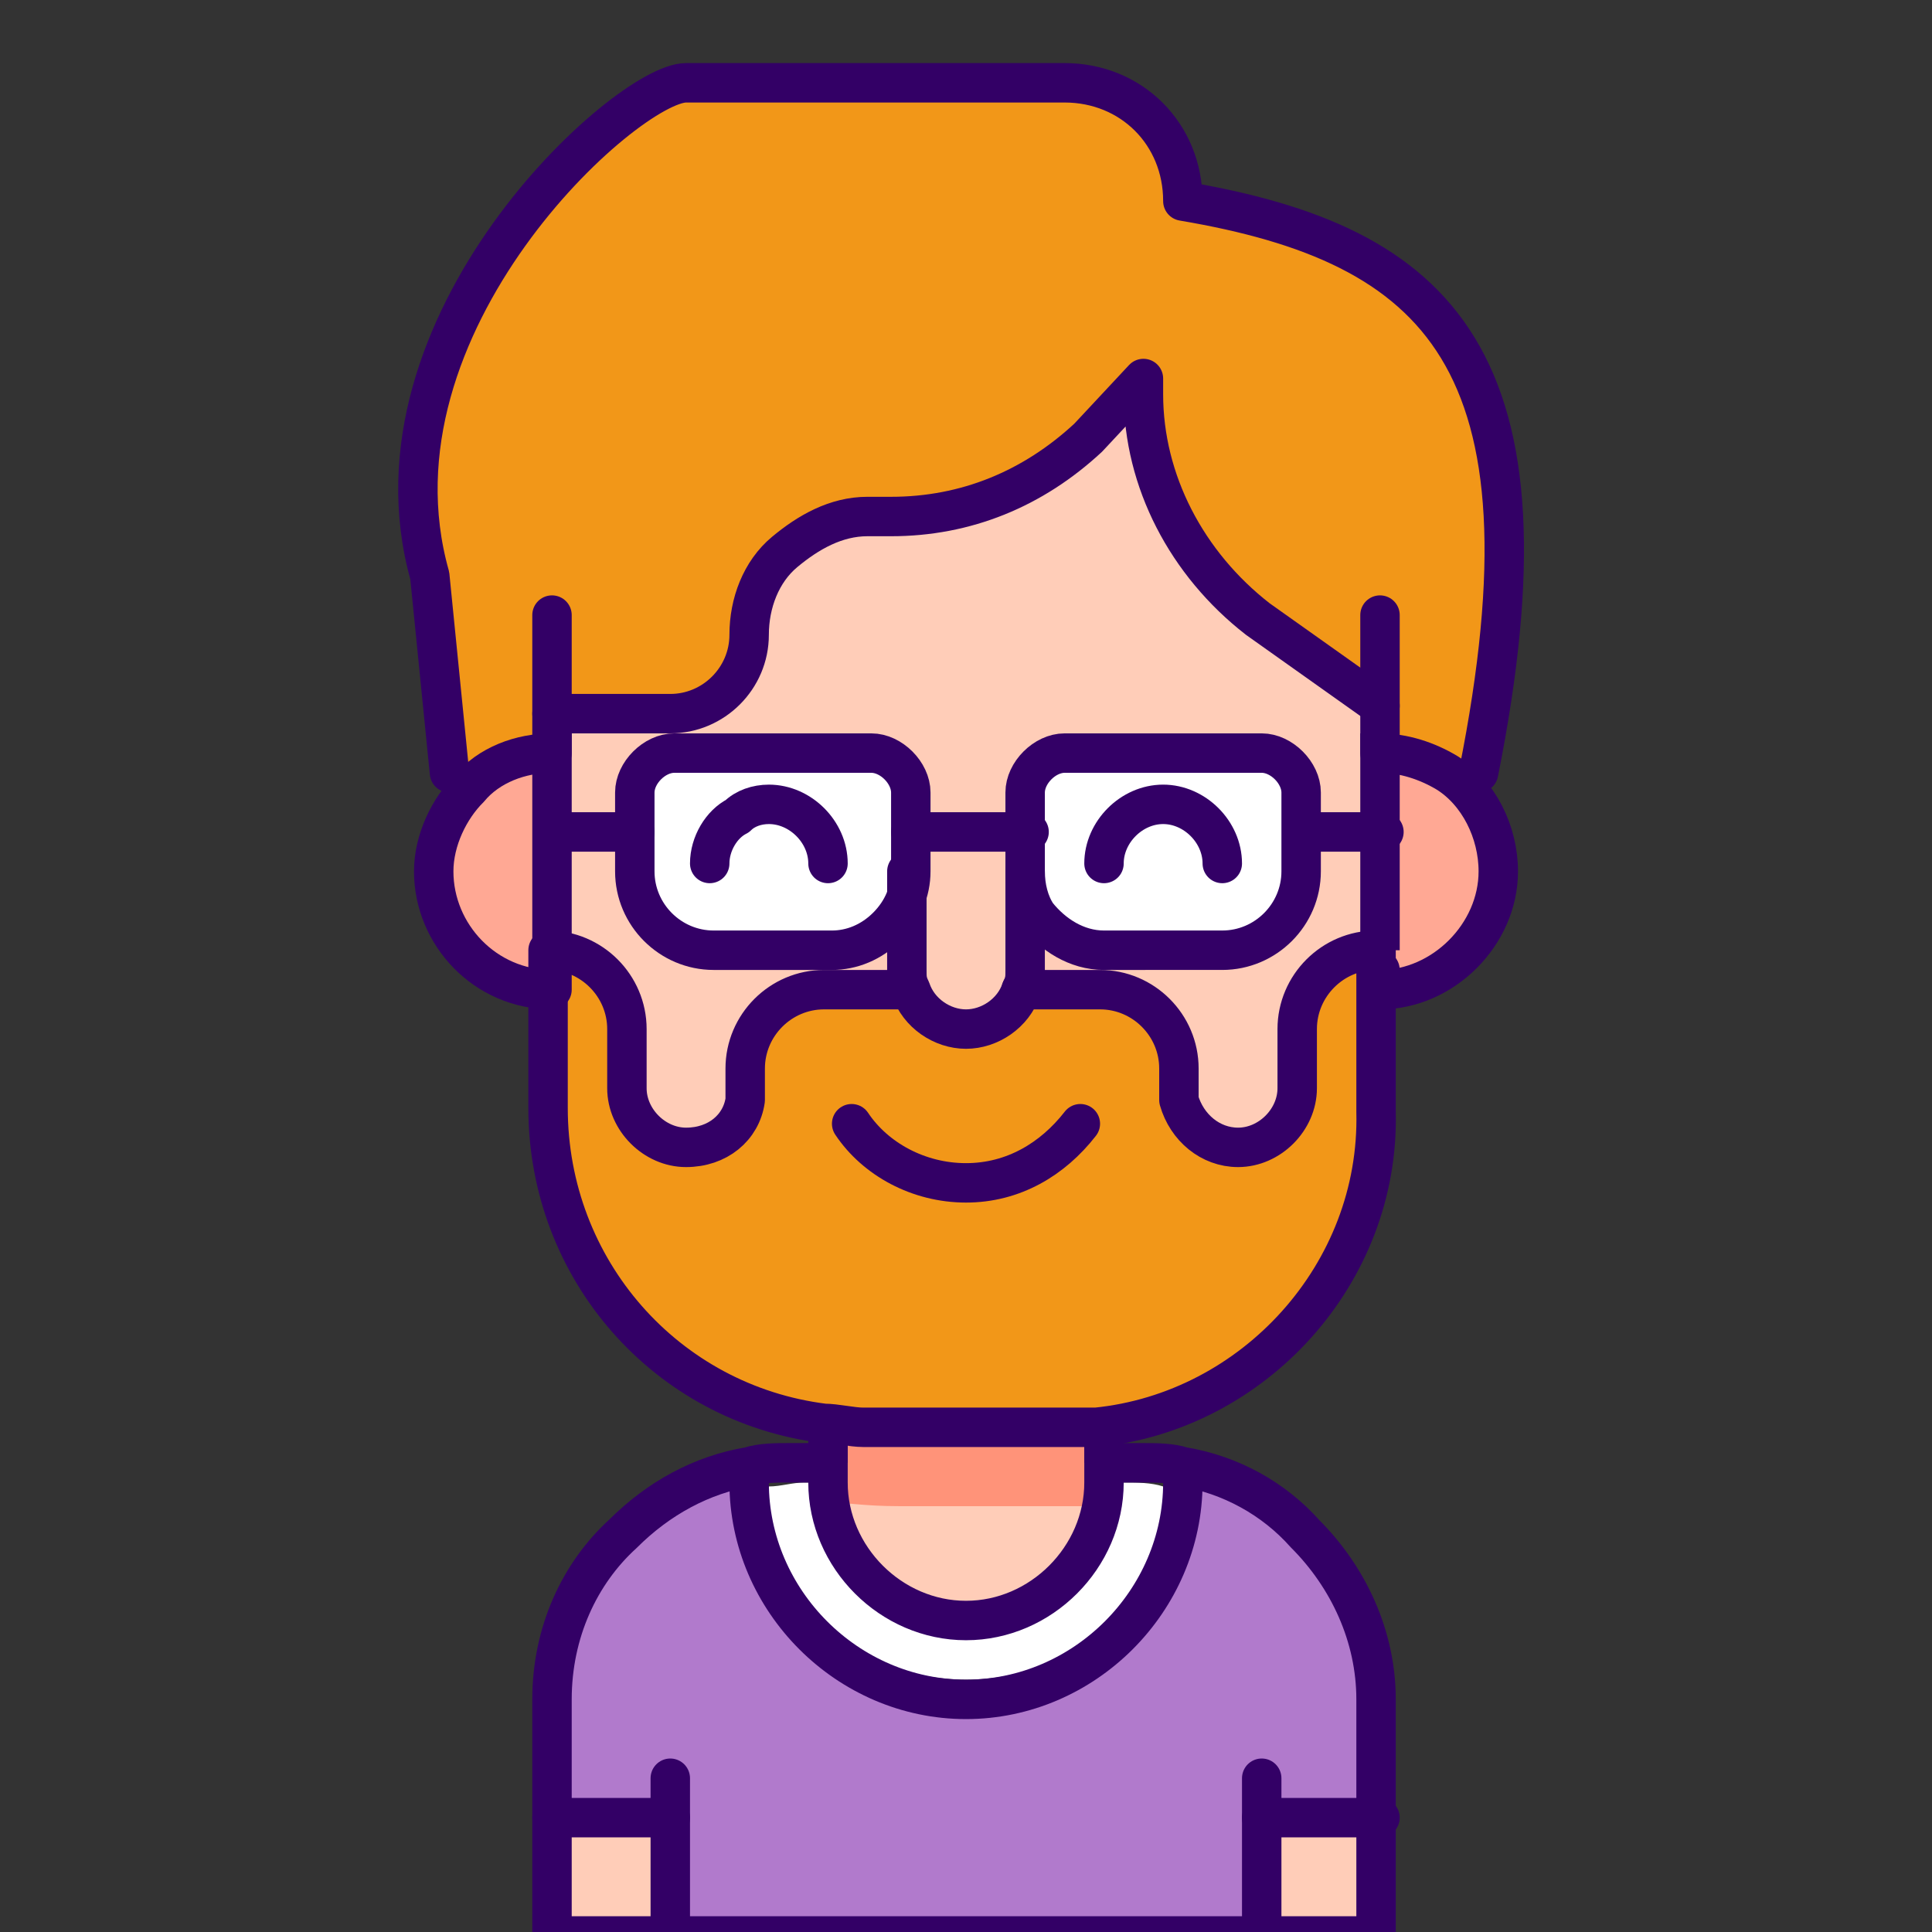 <?xml version="1.0" encoding="utf-8"?>
<!-- Generator: Adobe Illustrator 21.0.2, SVG Export Plug-In . SVG Version: 6.00 Build 0)  -->
<svg version="1.1" id="Layer_1" xmlns="http://www.w3.org/2000/svg" xmlns:xlink="http://www.w3.org/1999/xlink" x="0px" y="0px"
	 viewBox="0 0 49 49" style="enable-background:new 0 0 49 49;" xml:space="preserve">
<rect x="0" y="0" width="49" height="49" fill="#333333" stroke="none"/>
<style type="text/css">
	.st0{fill:#FFFFFF;}
	.st1{fill:#F29718;}
	.st2{fill:#FFA894;}
	.st3{fill:#FFCDB8;}
	.st4{fill:#B17ACC;}
	.st5{fill:#FF9379;}
	.st6{fill:none;stroke:#330066;stroke-linecap:round;stroke-linejoin:round;stroke-miterlimit:10;}
	.st7{fill:none;stroke:#330066;stroke-miterlimit:10;}
</style>
<path class="st0" d="M29.5,37.7c0,0.1,0,0.2,0,0.3c0,2.5-2.2,4.6-5,4.6s-5-2.1-5-4.6c0-0.1,0-0.2,0-0.3c0.3,0,0.6-0.1,0.9-0.1h0.9
	V38c0,0.8,0.4,1.6,1,2.1s1.3,0.8,2.2,0.8s1.7-0.3,2.3-0.9c0.6-0.5,0.9-1.2,0.9-2v-0.4h0.9C28.8,37.6,29.2,37.6,29.5,37.7z"/>
<g>
	<path class="st1" d="M14,18.1v1c-0.8,0-1.6,0.3-2.1,0.9l-0.4-0.4l-0.5-5C9.1,8.2,15.9,2.1,17.4,2.1H27c1.7,0,3,1.3,3,3
		c6.5,1.1,9.6,4,7.5,14.5h-0.9c-0.5-0.3-1.1-0.5-1.7-0.5v-1.2l-3.1-2.2c-1.8-1.3-2.9-3.4-2.9-5.7V9.6c-1.5,1.5-3.1,3.5-6.4,3.5h-0.6
		c-1.7,0-3,1.3-3,3c0,1.1-0.9,2-2,2H14L14,18.1z"/>
	<path class="st2" d="M38,22.1c0,1.6-1.4,3-3,3c0-3.5,0-2.5,0-6C36.7,19.1,38,20.5,38,22.1z"/>
	<rect x="32" y="46.1" class="st3" width="3" height="3"/>
	<path class="st4" d="M17,46.1h-3v-3c0-3,2.2-5.4,5-5.9l0.1,0.4c0,3,2.5,5.5,5.5,5.5s5.5-2.5,5.5-5.5l0.1-0.4
		c2.8,0.5,4.9,2.9,4.9,5.9v3h-3v3H17V46.1L17,46.1z"/>
	<path class="st3" d="M28,37.6c0,1.9-1.6,3.5-3.5,3.5S21,39.5,21,37.6c0-0.1,0-1.6,0-1.6h7C28,36.1,28,37.2,28,37.6z"/>
	<path class="st5" d="M28,36.1c0,0-6.2,0-7-0.1c0,0.1,0,1.5,0,1.6c0,0.2,0,0.3,0,0.5c0.4,0,0.9,0.1,1.8,0.1h4.1c0.3,0,0.6,0,0.9,0
		c0-0.2,0-0.5,0-0.5L28,36.1z"/>
	<path class="st1" d="M35,24.1c-1.1,0-2,0.9-2,2c0,0.9,0,0.7,0,1.5s-0.7,1.5-1.5,1.5c-0.7,0-1.3-0.5-1.5-1.2c0-0.2,0-0.6,0-0.8
		c0-1.1-0.9-2-2-2h-2.1c-0.2,0.6-0.8,1-1.4,1c-0.7,0-1.2-0.4-1.4-1H21c-1.1,0-2,0.9-2,2c0,0.2,0,0.6,0,0.8c-0.1,0.7-0.7,1.2-1.5,1.2
		S16,28.4,16,27.6c0-0.9,0-0.7,0-1.5c0-1.1-0.9-2-2-2c0,1.3,0,0.5,0,4c0,4.1,3,7.5,7,8c0.7,0.1,1.1,0.1,6,0.1c4.5,0,8-3.7,8-8
		C35,24.6,35,25.5,35,24.1z"/>
	<path class="st3" d="M31.8,15.7C30,14.4,29,12.3,29,10V9.6c-1.5,1.5-3.1,3.5-6.4,3.5H22c-1.7,0-3,1.3-3,3c0,1.1-0.9,2-2,2h-3l0,0
		c0,3.5,0,2.5,0,6c1.1,0,2,0.9,2,2c0,0.9,0,0.7,0,1.5s0.7,1.5,1.5,1.5s1.5-0.7,1.5-1.5v-0.5c0-1.1,0.9-2,2-2h2
		c0.5,1.3,2.4,1.3,2.8,0H28c1.1,0,2,0.9,2,2c0,0.2,0,0.6,0,0.8c0.1,0.7,0.7,1.2,1.5,1.2s1.5-0.7,1.5-1.5c0-0.9,0-0.7,0-1.5
		c0-1.1,0.9-2,2-2c0-2.6,0-3.7,0-6.2L31.8,15.7z"/>
	<rect x="14" y="46.1" class="st3" width="3" height="3"/>
	<path class="st2" d="M14,25.1c-2.7,0-4-3.2-2.1-5.1c0.5-0.5,1.3-0.9,2.1-0.9C14,22.6,14,21.6,14,25.1z"/>
</g>
<g>
	<path class="st0" d="M32.1,19.1h-2.5h-2.5c-0.5,0-1,0.5-1,1c0,1.7-0.1,2.4,0.3,3.1c0.4,0.5,1,0.9,1.7,0.9h1.5h1.5c1.1,0,2-0.9,2-2
		c0-0.7,0-1.3,0-2C33.1,19.6,32.6,19.1,32.1,19.1z"/>
	<path class="st0" d="M22.1,19.1h-2.5h-2.5c-0.5,0-1,0.5-1,1c0,0.7,0,1.3,0,2c0,1.1,0.9,2,2,2h1.5h1.5c1.1,0,2-0.9,2-2
		c0-0.7,0-1.3,0-2C23.1,19.6,22.6,19.1,22.1,19.1z"/>
	<path class="st6" d="M19.6,24.1h-1.5c-1.1,0-2-0.9-2-2v-1v-1c0-0.5,0.5-1,1-1h2.5h2.5c0.5,0,1,0.5,1,1v1v1c0,0.5-0.2,1-0.6,1.4
		s-0.9,0.6-1.4,0.6H19.6z"/>
	<line class="st6" x1="14.1" y1="21.1" x2="16.1" y2="21.1"/>
	<line class="st6" x1="33.1" y1="21.1" x2="35.1" y2="21.1"/>
	<line class="st6" x1="23.1" y1="21.1" x2="26.1" y2="21.1"/>
</g>
<path class="st6" d="M26.3,23.2c-0.2-0.3-0.3-0.7-0.3-1.1v-1v-1c0-0.5,0.5-1,1-1h2.5H32c0.5,0,1,0.5,1,1v1v1c0,1.1-0.9,2-2,2h-1.5
	H28C27.3,24.1,26.7,23.7,26.3,23.2z"/>
<g>
	<polyline class="st6" points="14,19.1 14,18.1 14,15.6 	"/>
	<path class="st6" d="M14,25.1c0-0.2,0-0.3,0-0.5"/>
	<path class="st6" d="M35,24.6c0,0.2,0,0.3,0,0.5"/>
	<polyline class="st6" points="35,15.6 35,17.9 35,19.1 	"/>
	<line class="st7" x1="21" y1="37.1" x2="21" y2="36.1"/>
	<line class="st7" x1="28" y1="37.1" x2="28" y2="36.1"/>
	<path class="st7" d="M35,24.1v-5c0.6,0,1.2,0.2,1.7,0.5c0.8,0.5,1.3,1.5,1.3,2.5c0,1.6-1.4,3-3,3"/>
	<path class="st7" d="M14,24.1v-5c-0.8,0-1.6,0.3-2.1,0.9c-0.5,0.5-0.9,1.3-0.9,2.1c0,1.6,1.3,3,3,3"/>
	<polyline class="st6" points="17,45.1 17,46.1 17,49.1 	"/>
	<polyline class="st6" points="32,45.1 32,46.1 32,49.1 	"/>
	<path class="st6" d="M23,22.1v2.5c0,0.2,0,0.3,0.1,0.5c0.2,0.6,0.8,1,1.4,1s1.2-0.4,1.4-1c0.1-0.2,0.1-0.3,0.1-0.5v-2.5"/>
	<path class="st6" d="M18,21.9c0-0.5,0.3-1,0.7-1.2c0.2-0.2,0.5-0.3,0.8-0.3c0.8,0,1.5,0.7,1.5,1.5"/>
	<path class="st6" d="M28,21.9c0-0.8,0.7-1.5,1.5-1.5s1.5,0.7,1.5,1.5"/>
	<path class="st6" d="M11.4,19.6l-0.5-5c-1.8-6.4,5-12.5,6.5-12.5H27c1.7,0,3,1.3,3,3c6.5,1.1,9.6,4,7.5,14.5"/>
	<path class="st6" d="M14,18.1h3c1.1,0,2-0.9,2-2c0-0.8,0.3-1.6,0.9-2.1s1.3-0.9,2.1-0.9h0.6c1.9,0,3.6-0.7,5-2L29,9.6V10
		c0,2.2,1.1,4.3,2.9,5.7l3.1,2.2"/>
	<line class="st6" x1="14" y1="46.1" x2="17" y2="46.1"/>
	<line class="st6" x1="32" y1="46.1" x2="35" y2="46.1"/>
	<path class="st6" d="M23,25.1h-2.1c-1.1,0-2,0.9-2,2v0.5c0,0.1,0,0.2,0,0.3c-0.1,0.7-0.7,1.2-1.5,1.2s-1.5-0.7-1.5-1.5v-0.5v-1
		c0-1.1-0.9-2-2-2v0.5v0.5v3c0,4.1,3,7.5,7,8c0.3,0,0.7,0.1,1,0.1h5c0.3,0,0.6,0,0.9,0c4-0.4,7.2-3.9,7.1-8v-3v-0.6v-0.5
		c-1.1,0-2,0.9-2,2v1v0.5c0,0.8-0.7,1.5-1.5,1.5c-0.7,0-1.3-0.5-1.5-1.2c0-0.1,0-0.2,0-0.3v-0.5c0-1.1-0.9-2-2-2h-2"/>
	<path class="st6" d="M30,37.6c0,3-2.5,5.5-5.5,5.5S19,40.6,19,37.6"/>
	<path class="st7" d="M30,37.2c1.2,0.2,2.3,0.8,3.1,1.7c1.1,1.1,1.8,2.6,1.8,4.2v3v3h-3H17h-3v-3v-3c0-1.7,0.7-3.2,1.8-4.2
		c0.9-0.9,2-1.5,3.2-1.7c0.3-0.1,0.7-0.1,1-0.1h1v0.5c0,1.9,1.6,3.5,3.5,3.5s3.5-1.6,3.5-3.5v-0.5h1C29.3,37.1,29.7,37.1,30,37.2z"
		/>
	<path class="st6" d="M21.6,28.5c0.6,0.9,1.7,1.5,2.9,1.5s2.2-0.6,2.9-1.5"/>
</g>
</svg>
